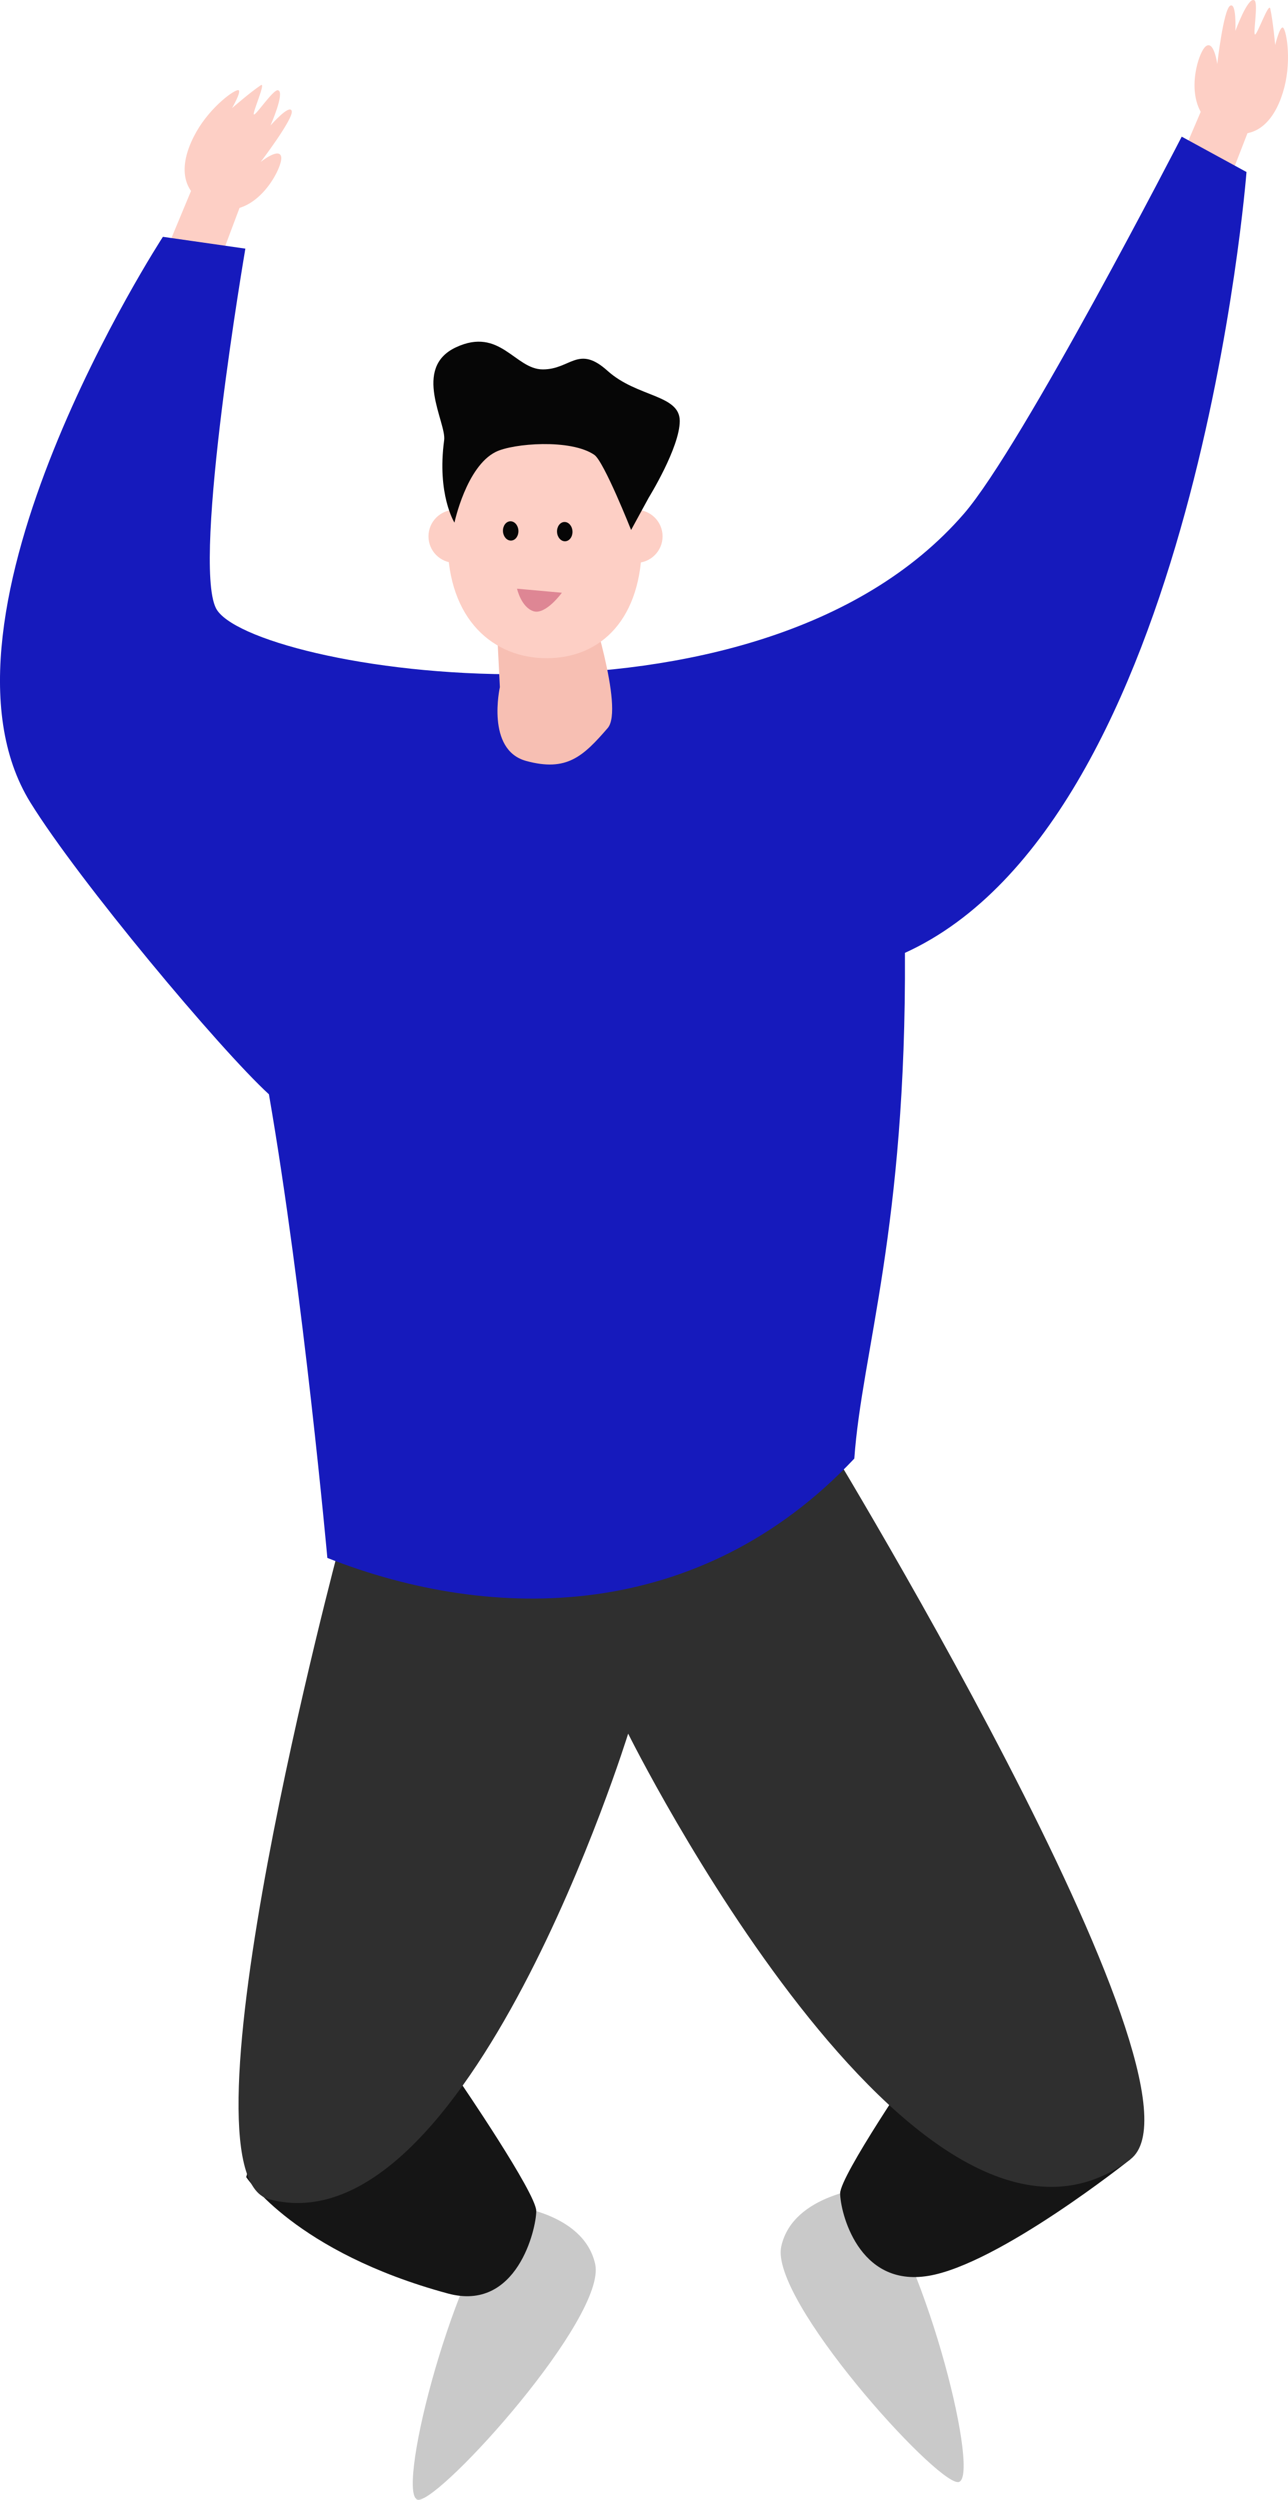 <?xml version="1.0" encoding="utf-8"?>
<!-- Generator: Adobe Illustrator 17.0.0, SVG Export Plug-In . SVG Version: 6.00 Build 0)  -->
<!DOCTYPE svg PUBLIC "-//W3C//DTD SVG 1.1//EN" "http://www.w3.org/Graphics/SVG/1.1/DTD/svg11.dtd">
<svg version="1.1" id="Layer_1" xmlns="http://www.w3.org/2000/svg" xmlns:xlink="http://www.w3.org/1999/xlink" x="0px" y="0px"
	 width="98.074px" height="190.209px" viewBox="0 0 98.074 190.209" enable-background="new 0 0 98.074 190.209"
	 xml:space="preserve">
<g>
	<defs>
		<rect id="SVGID_1_" width="98.074" height="190.209"/>
	</defs>
	<clipPath id="SVGID_2_">
		<use xlink:href="#SVGID_1_"  overflow="visible"/>
	</clipPath>
	<path clip-path="url(#SVGID_2_)" fill="#C9C9C9" d="M38.592,167.788c-4.484,5.829-8.521,22.421-6.726,22.421
		c1.794,0,14.349-13.9,13.453-17.937S38.592,167.788,38.592,167.788"/>
	<path clip-path="url(#SVGID_2_)" fill="#151515" d="M35.004,158.37c0,0,5.83,8.52,5.83,9.866c0,1.346-1.46,7.7-6.726,6.277
		c-11.613-3.139-15.359-8.856-15.359-8.856S20.654,156.578,35.004,158.37"/>
	<path clip-path="url(#SVGID_2_)" fill="#C9C9C9" d="M66.215,166.443c4.485,5.829,8.52,22.421,6.726,22.421
		s-14.349-13.9-13.452-17.937C60.386,166.89,66.215,166.443,66.215,166.443"/>
	<path clip-path="url(#SVGID_2_)" fill="#151515" d="M69.802,157.026c0,0-5.829,8.52-5.829,9.866c0,1.346,1.345,7.174,6.726,6.277
		c5.381-0.897,15.358-8.856,15.358-8.856S84.151,155.233,69.802,157.026"/>
	<polygon clip-path="url(#SVGID_2_)" fill="#FDCFC5" points="92.913,15.477 95.024,10.042 91.524,8.282 89.365,13.327 	"/>
	<path clip-path="url(#SVGID_2_)" fill="#FDCFC5" d="M93.041,9.889c2.764,1.095,4.189-1.027,4.761-3.269
		c0.561-2.206,0.119-4.467-0.126-4.526c-0.245-0.059-0.578,1.331-0.578,1.331s-0.158-1.77-0.374-2.77
		c-0.113-0.516-0.995,2-1.163,1.969c-0.168-0.031,0.288-2.525-0.067-2.609c-0.491-0.234-1.426,2.338-1.426,2.338
		s0.101-2.224-0.405-1.913c-0.506,0.311-0.976,4.435-0.976,4.435s-0.244-1.873-0.891-1.337C91.147,4.074,89.79,8.601,93.041,9.889"
		/>
	<polygon clip-path="url(#SVGID_2_)" fill="#FDCFC5" points="12.342,19.82 14.582,14.441 18.325,15.592 16.392,20.728 	"/>
	<path clip-path="url(#SVGID_2_)" fill="#FDCFC5" d="M16.118,15.698c-2.752-1.123-2.313-3.641-1.174-5.654
		c1.121-1.981,3.007-3.307,3.225-3.179s-0.5,1.361-0.5,1.361s1.339-1.169,2.186-1.74c0.439-0.3-0.665,2.13-0.522,2.226
		c0.141,0.096,1.54-2.021,1.853-1.837c0.517,0.172-0.589,2.674-0.589,2.674s1.465-1.674,1.617-1.1
		c0.151,0.574-2.366,3.876-2.366,3.876s1.472-1.184,1.569-0.349C21.513,12.811,19.355,17.02,16.118,15.698"/>
	<path clip-path="url(#SVGID_2_)" fill="#2F2F2F" d="M61.844,107.813c0,0,31.434,51.086,24.214,56.5
		c-16.143,12.107-38.227-32.4-38.227-32.4s-12.219,39.461-27.353,35.425c-7.424-1.98,5.381-49.774,5.381-49.774L61.844,107.813z"/>
	<path clip-path="url(#SVGID_2_)" fill="#161ABC" d="M12.405,18.019l6.278,0.9c0,0-4.057,23.721-2.242,27.353
		c2.337,4.673,41.078,11.137,56.949-7.174c4.473-5.162,16.591-28.7,16.591-28.7l4.933,2.691c0,0-3.812,49.326-26.008,59.414
		c0.113,21.046-3.274,30.339-3.855,38.48c-11.753,12.48-27.481,12.548-40.125,7.559c0,0-1.817-20.1-4.449-35.277
		c-3.731-3.415-14.474-16.241-18.161-22.2C-6.429,46.942,12.405,18.019,12.405,18.019"/>
	<path clip-path="url(#SVGID_2_)" fill="#F7BFB3" d="M46.273,55.398c1.281-1.479-1.48-9.859-1.48-9.859l-7.051,0.393l0.321,6.353
		c0,0-1.081,4.776,2,5.615C43.144,58.739,44.393,57.57,46.273,55.398"/>
	<path clip-path="url(#SVGID_2_)" fill="#FDCFC5" d="M34.082,41.229c0.027,5.943,3.5,8.873,7.59,8.853
		c4.09-0.02,7.235-2.98,7.207-8.924s-3.3-9.856-7.391-9.836C37.398,31.342,34.053,35.285,34.082,41.229"/>
	<path clip-path="url(#SVGID_2_)" fill="#FDCFC5" d="M48.433,38.793c1.114,0,2.019,0.904,2.019,2.018
		c0,1.115-0.905,2.018-2.019,2.018c-1.114,0-2.018-0.903-2.018-2.018C46.415,39.697,47.319,38.793,48.433,38.793"/>
	<path clip-path="url(#SVGID_2_)" fill="#FDCFC5" d="M34.644,38.793c1.114,0,2.019,0.904,2.019,2.018
		c0,1.115-0.905,2.018-2.019,2.018c-1.114,0-2.018-0.903-2.018-2.018C32.626,39.697,33.53,38.793,34.644,38.793"/>
	<path clip-path="url(#SVGID_2_)" fill="#060606" d="M42.415,40.485c-0.022-0.405,0.223-0.749,0.547-0.767
		c0.325-0.018,0.606,0.296,0.629,0.702c0.022,0.405-0.222,0.748-0.547,0.766C42.719,41.204,42.437,40.89,42.415,40.485"/>
	<path clip-path="url(#SVGID_2_)" fill="#060606" d="M38.298,40.432c-0.022-0.405,0.223-0.749,0.548-0.767
		c0.324-0.017,0.606,0.296,0.629,0.702c0.022,0.405-0.223,0.748-0.548,0.766C38.603,41.151,38.32,40.837,38.298,40.432"/>
	<path clip-path="url(#SVGID_2_)" fill="#DE8694" d="M42.784,45.101l-3.415-0.307c0,0,0.314,1.407,1.247,1.712
		C41.548,46.811,42.784,45.101,42.784,45.101"/>
	<path clip-path="url(#SVGID_2_)" fill="#060606" d="M49.4,37.861l-1.345,2.466c0,0-2.063-5.209-2.8-5.717
		c-1.792-1.233-6.2-0.877-7.51-0.224c-2.242,1.121-3.14,5.381-3.14,5.381s-1.345-2.13-0.785-6.278
		c0.181-1.333-2.467-5.493,0.9-7.063c3.367-1.57,4.486,1.682,6.615,1.682c2.128,0,2.69-1.905,4.931,0.112
		c2.241,2.017,5.494,1.794,5.494,3.812S49.4,37.861,49.4,37.861"/>
</g>
</svg>
